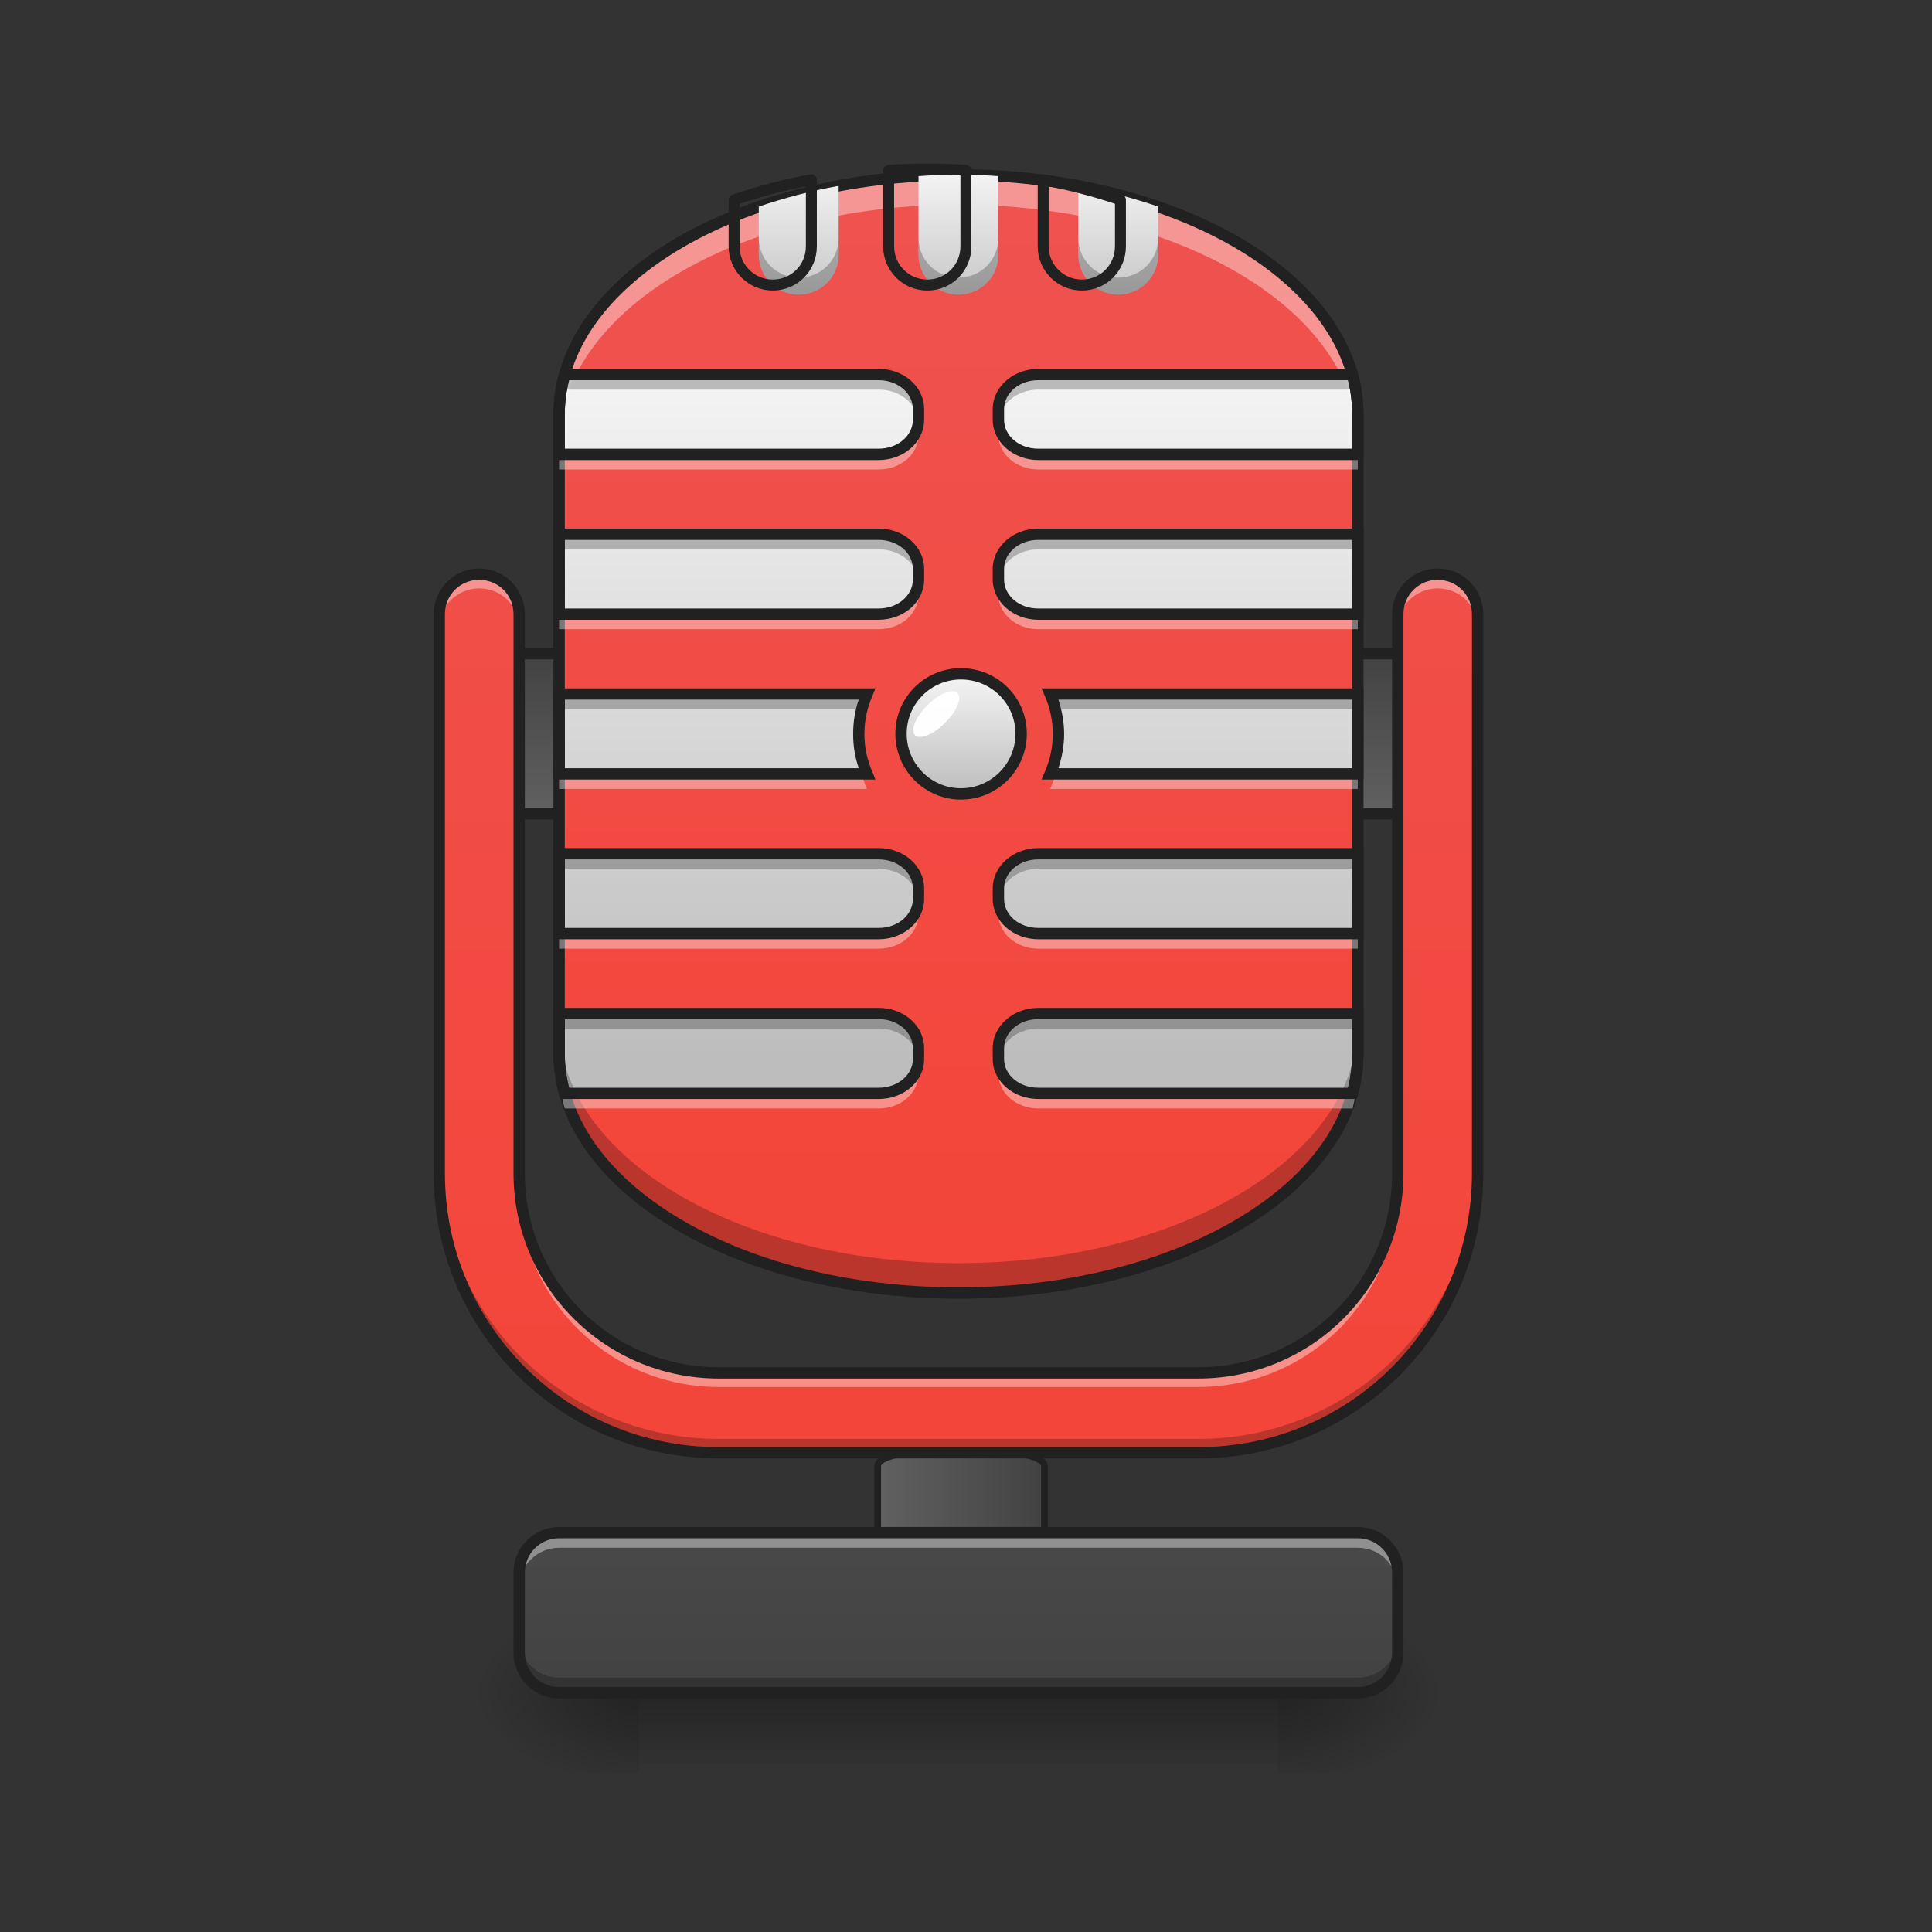 <?xml version="1.0" encoding="UTF-8"?>
<svg xmlns="http://www.w3.org/2000/svg" xmlns:xlink="http://www.w3.org/1999/xlink" width="24pt" height="24pt" viewBox="0 0 24 24" version="1.1">
<rect x="0" y="0" width="24" height="24" fill="#333333" stroke="none"/>
<defs>
<linearGradient id="linear0" gradientUnits="userSpaceOnUse" x1="275.167" y1="170" x2="232.833" y2="170" gradientTransform="matrix(1.04,0,0,0.337,-10.266,140.699)">
<stop offset="0" style="stop-color:rgb(25.882%,25.882%,25.882%);stop-opacity:1;"/>
<stop offset="1" style="stop-color:rgb(38.039%,38.039%,38.039%);stop-opacity:1;"/>
</linearGradient>
<linearGradient id="linear1" gradientUnits="userSpaceOnUse" x1="254" y1="233.5" x2="254" y2="254.667" gradientTransform="matrix(0.047,0,0,0.047,-0,10.079)">
<stop offset="0" style="stop-color:rgb(0%,0%,0%);stop-opacity:0.275;"/>
<stop offset="1" style="stop-color:rgb(0%,0%,0%);stop-opacity:0;"/>
</linearGradient>
<radialGradient id="radial0" gradientUnits="userSpaceOnUse" cx="450.909" cy="189.579" fx="450.909" fy="189.579" r="21.167" gradientTransform="matrix(0,-0.059,-0.105,-0,35.625,47.697)">
<stop offset="0" style="stop-color:rgb(0%,0%,0%);stop-opacity:0.314;"/>
<stop offset="0.222" style="stop-color:rgb(0%,0%,0%);stop-opacity:0.275;"/>
<stop offset="1" style="stop-color:rgb(0%,0%,0%);stop-opacity:0;"/>
</radialGradient>
<radialGradient id="radial1" gradientUnits="userSpaceOnUse" cx="450.909" cy="189.579" fx="450.909" fy="189.579" r="21.167" gradientTransform="matrix(-0,0.059,0.105,0,-11.81,-5.646)">
<stop offset="0" style="stop-color:rgb(0%,0%,0%);stop-opacity:0.314;"/>
<stop offset="0.222" style="stop-color:rgb(0%,0%,0%);stop-opacity:0.275;"/>
<stop offset="1" style="stop-color:rgb(0%,0%,0%);stop-opacity:0;"/>
</radialGradient>
<radialGradient id="radial2" gradientUnits="userSpaceOnUse" cx="450.909" cy="189.579" fx="450.909" fy="189.579" r="21.167" gradientTransform="matrix(-0,-0.059,0.105,-0,-11.81,47.697)">
<stop offset="0" style="stop-color:rgb(0%,0%,0%);stop-opacity:0.314;"/>
<stop offset="0.222" style="stop-color:rgb(0%,0%,0%);stop-opacity:0.275;"/>
<stop offset="1" style="stop-color:rgb(0%,0%,0%);stop-opacity:0;"/>
</radialGradient>
<radialGradient id="radial3" gradientUnits="userSpaceOnUse" cx="450.909" cy="189.579" fx="450.909" fy="189.579" r="21.167" gradientTransform="matrix(0,0.059,-0.105,0,35.625,-5.646)">
<stop offset="0" style="stop-color:rgb(0%,0%,0%);stop-opacity:0.314;"/>
<stop offset="0.222" style="stop-color:rgb(0%,0%,0%);stop-opacity:0.275;"/>
<stop offset="1" style="stop-color:rgb(0%,0%,0%);stop-opacity:0;"/>
</radialGradient>
<linearGradient id="linear2" gradientUnits="userSpaceOnUse" x1="254" y1="233.5" x2="254" y2="43" gradientTransform="matrix(0.047,0,0,0.047,0,10.079)">
<stop offset="0" style="stop-color:rgb(25.882%,25.882%,25.882%);stop-opacity:1;"/>
<stop offset="1" style="stop-color:rgb(38.039%,38.039%,38.039%);stop-opacity:1;"/>
</linearGradient>
<linearGradient id="linear3" gradientUnits="userSpaceOnUse" x1="254" y1="-41.667" x2="254" y2="0.667" gradientTransform="matrix(1,0,0,1,0,0)">
<stop offset="0" style="stop-color:rgb(25.882%,25.882%,25.882%);stop-opacity:1;"/>
<stop offset="1" style="stop-color:rgb(38.039%,38.039%,38.039%);stop-opacity:1;"/>
</linearGradient>
<linearGradient id="linear4" gradientUnits="userSpaceOnUse" x1="254" y1="159.417" x2="254" y2="-168.667" gradientTransform="matrix(0.047,0,0,0.047,0,10.079)">
<stop offset="0" style="stop-color:rgb(95.686%,26.275%,21.176%);stop-opacity:1;"/>
<stop offset="1" style="stop-color:rgb(93.725%,32.549%,31.373%);stop-opacity:1;"/>
</linearGradient>
<linearGradient id="linear5" gradientUnits="userSpaceOnUse" x1="960" y1="1135.118" x2="960" y2="415.118" gradientTransform="matrix(0.012,0,0,0.012,0,-0.496)">
<stop offset="0" style="stop-color:rgb(74.118%,74.118%,74.118%);stop-opacity:1;"/>
<stop offset="1" style="stop-color:rgb(96.078%,96.078%,96.078%);stop-opacity:1;"/>
</linearGradient>
<linearGradient id="linear6" gradientUnits="userSpaceOnUse" x1="254" y1="5.958" x2="254" y2="-25.792" gradientTransform="matrix(1,0,0,1,0,-10.583)">
<stop offset="0" style="stop-color:rgb(74.118%,74.118%,74.118%);stop-opacity:1;"/>
<stop offset="1" style="stop-color:rgb(96.078%,96.078%,96.078%);stop-opacity:1;"/>
</linearGradient>
<linearGradient id="linear7" gradientUnits="userSpaceOnUse" x1="960" y1="1735.117" x2="960" y2="215.117" gradientTransform="matrix(0.012,0,0,0.012,0,-0.496)">
<stop offset="0" style="stop-color:rgb(95.686%,26.275%,21.176%);stop-opacity:1;"/>
<stop offset="1" style="stop-color:rgb(93.725%,32.549%,31.373%);stop-opacity:1;"/>
</linearGradient>
<linearGradient id="linear8" gradientUnits="userSpaceOnUse" x1="960" y1="335.118" x2="960" y2="175.118" gradientTransform="matrix(0.012,0,0,0.012,0,0)">
<stop offset="0" style="stop-color:rgb(74.118%,74.118%,74.118%);stop-opacity:1;"/>
<stop offset="1" style="stop-color:rgb(96.078%,96.078%,96.078%);stop-opacity:1;"/>
</linearGradient>
</defs>
<g id="surface1">
<path style="fill-rule:nonzero;fill:url(#linear0);stroke-width:1.777;stroke-linecap:round;stroke-linejoin:miter;stroke:rgb(12.941%,12.941%,12.941%);stroke-opacity:1;stroke-miterlimit:4;" d="M 242.977 169.463 L 264.975 169.463 C 271.057 169.463 276.057 171.046 276.057 173.046 L 276.057 208.793 C 276.057 210.709 271.057 212.293 264.975 212.293 L 242.977 212.293 C 236.894 212.293 231.978 210.709 231.978 208.793 L 231.978 173.046 C 231.978 171.046 236.894 169.463 242.977 169.463 Z M 242.977 169.463 " transform="matrix(0.047,0,0,0.047,0,10.079)"/>
<path style=" stroke:none;fill-rule:nonzero;fill:url(#linear1);" d="M 7.938 21.027 L 15.875 21.027 L 15.875 21.906 L 7.938 21.906 Z M 7.938 21.027 "/>
<path style=" stroke:none;fill-rule:nonzero;fill:url(#radial0);" d="M 15.875 21.027 L 17.859 21.027 L 17.859 20.031 L 15.875 20.031 Z M 15.875 21.027 "/>
<path style=" stroke:none;fill-rule:nonzero;fill:url(#radial1);" d="M 7.938 21.027 L 5.953 21.027 L 5.953 22.02 L 7.938 22.02 Z M 7.938 21.027 "/>
<path style=" stroke:none;fill-rule:nonzero;fill:url(#radial2);" d="M 7.938 21.027 L 5.953 21.027 L 5.953 20.031 L 7.938 20.031 Z M 7.938 21.027 "/>
<path style=" stroke:none;fill-rule:nonzero;fill:url(#radial3);" d="M 15.875 21.027 L 17.859 21.027 L 17.859 22.02 L 15.875 22.02 Z M 15.875 21.027 "/>
<path style=" stroke:none;fill-rule:nonzero;fill:url(#linear2);" d="M 6.945 19.039 L 16.867 19.039 C 17.145 19.039 17.363 19.262 17.363 19.535 L 17.363 20.531 C 17.363 20.805 17.145 21.027 16.867 21.027 L 6.945 21.027 C 6.672 21.027 6.449 20.805 6.449 20.531 L 6.449 19.535 C 6.449 19.262 6.672 19.039 6.945 19.039 Z M 6.945 19.039 "/>
<path style="fill-rule:nonzero;fill:url(#linear3);stroke-width:3;stroke-linecap:round;stroke-linejoin:round;stroke:rgb(12.941%,12.941%,12.941%);stroke-opacity:1;stroke-miterlimit:4;" d="M 126.988 -41.683 L 380.964 -41.683 L 380.964 0.646 L 126.988 0.646 Z M 126.988 -41.683 " transform="matrix(0.047,0,0,0.047,0,10.079)"/>
<path style=" stroke:none;fill-rule:nonzero;fill:url(#linear4);" d="M 11.906 2.172 C 14.648 2.172 16.867 3.504 16.867 5.148 L 16.867 13.086 C 16.867 14.73 14.648 16.062 11.906 16.062 C 9.168 16.062 6.945 14.73 6.945 13.086 L 6.945 5.148 C 6.945 3.504 9.168 2.172 11.906 2.172 Z M 11.906 2.172 "/>
<path style=" stroke:none;fill-rule:nonzero;fill:url(#linear5);" d="M 7.016 4.652 C 6.969 4.812 6.945 4.98 6.945 5.148 L 6.945 5.645 L 10.914 5.645 C 11.191 5.645 11.41 5.453 11.41 5.215 L 11.41 5.082 C 11.41 4.844 11.191 4.652 10.914 4.652 Z M 12.898 4.652 C 12.625 4.652 12.402 4.844 12.402 5.082 L 12.402 5.215 C 12.402 5.453 12.625 5.645 12.898 5.645 L 16.867 5.645 L 16.867 5.148 C 16.867 4.98 16.844 4.812 16.801 4.652 Z M 6.945 6.637 L 6.945 7.629 L 10.914 7.629 C 11.191 7.629 11.41 7.438 11.41 7.199 L 11.41 7.066 C 11.41 6.828 11.191 6.637 10.914 6.637 Z M 12.898 6.637 C 12.625 6.637 12.402 6.828 12.402 7.066 L 12.402 7.199 C 12.402 7.438 12.625 7.629 12.898 7.629 L 16.867 7.629 L 16.867 6.637 Z M 6.945 8.621 L 6.945 9.613 L 10.77 9.613 C 10.703 9.461 10.668 9.293 10.668 9.117 C 10.668 8.941 10.703 8.773 10.77 8.621 Z M 13.047 8.621 C 13.109 8.773 13.148 8.941 13.148 9.117 C 13.148 9.293 13.109 9.461 13.047 9.613 L 16.867 9.613 L 16.867 8.621 Z M 6.945 10.605 L 6.945 11.598 L 10.914 11.598 C 11.191 11.598 11.41 11.406 11.41 11.168 L 11.41 11.035 C 11.41 10.797 11.191 10.605 10.914 10.605 Z M 12.898 10.605 C 12.625 10.605 12.402 10.797 12.402 11.035 L 12.402 11.168 C 12.402 11.406 12.625 11.598 12.898 11.598 L 16.867 11.598 L 16.867 10.605 Z M 6.945 12.59 L 6.945 13.086 C 6.945 13.258 6.969 13.422 7.016 13.582 L 10.914 13.582 C 11.191 13.582 11.41 13.391 11.41 13.156 L 11.41 13.02 C 11.41 12.781 11.191 12.59 10.914 12.59 Z M 12.898 12.59 C 12.625 12.59 12.402 12.781 12.402 13.02 L 12.402 13.156 C 12.402 13.391 12.625 13.582 12.898 13.582 L 16.801 13.582 C 16.844 13.422 16.867 13.258 16.867 13.086 L 16.867 12.59 Z M 12.898 12.59 "/>
<path style="fill-rule:nonzero;fill:url(#linear6);stroke-width:3;stroke-linecap:round;stroke-linejoin:miter;stroke:rgb(12.941%,12.941%,12.941%);stroke-opacity:1;stroke-miterlimit:4;" d="M 253.976 -36.35 C 262.808 -36.35 269.891 -29.268 269.891 -20.519 C 269.891 -11.769 262.808 -4.603 253.976 -4.603 C 245.227 -4.603 238.144 -11.769 238.144 -20.519 C 238.144 -29.268 245.227 -36.35 253.976 -36.35 Z M 253.976 -36.35 " transform="matrix(0.047,0,0,0.047,0,10.079)"/>
<path style=" stroke:none;fill-rule:nonzero;fill:url(#linear7);" d="M 5.953 7.133 C 5.68 7.133 5.457 7.355 5.457 7.629 L 5.457 14.574 C 5.457 16.5 7.008 18.047 8.93 18.047 L 14.883 18.047 C 16.809 18.047 18.355 16.5 18.355 14.574 L 18.355 7.629 C 18.355 7.355 18.137 7.133 17.859 7.133 C 17.586 7.133 17.363 7.355 17.363 7.629 L 17.363 14.574 C 17.363 15.949 16.258 17.055 14.883 17.055 L 8.93 17.055 C 7.555 17.055 6.449 15.949 6.449 14.574 L 6.449 7.629 C 6.449 7.355 6.23 7.133 5.953 7.133 Z M 5.953 7.133 "/>
<path style=" stroke:none;fill-rule:nonzero;fill:rgb(100%,100%,100%);fill-opacity:0.392;" d="M 6.945 19.039 C 6.672 19.039 6.449 19.262 6.449 19.535 L 6.449 19.723 C 6.449 19.449 6.672 19.227 6.945 19.227 L 16.867 19.227 C 17.145 19.227 17.363 19.449 17.363 19.723 L 17.363 19.535 C 17.363 19.262 17.145 19.039 16.867 19.039 Z M 6.945 19.039 "/>
<path style=" stroke:none;fill-rule:nonzero;fill:rgb(0%,0%,0%);fill-opacity:0.235;" d="M 6.449 20.344 L 6.449 20.527 C 6.449 20.805 6.672 21.027 6.945 21.027 L 16.867 21.027 C 17.145 21.027 17.363 20.805 17.363 20.527 L 17.363 20.344 C 17.363 20.617 17.145 20.84 16.867 20.84 L 6.945 20.84 C 6.672 20.84 6.449 20.617 6.449 20.344 Z M 6.449 20.344 "/>
<path style=" stroke:none;fill-rule:nonzero;fill:rgb(12.941%,12.941%,12.941%);fill-opacity:1;" d="M 6.945 18.969 C 6.633 18.969 6.379 19.223 6.379 19.535 L 6.379 20.527 C 6.379 20.844 6.633 21.098 6.945 21.098 L 16.867 21.098 C 17.18 21.098 17.434 20.844 17.434 20.527 L 17.434 19.535 C 17.434 19.223 17.18 18.969 16.867 18.969 Z M 6.945 19.109 L 16.867 19.109 C 17.105 19.109 17.293 19.301 17.293 19.535 L 17.293 20.527 C 17.293 20.766 17.105 20.957 16.867 20.957 L 6.945 20.957 C 6.707 20.957 6.52 20.766 6.52 20.527 L 6.52 19.535 C 6.52 19.301 6.707 19.109 6.945 19.109 Z M 6.945 19.109 "/>
<path style=" stroke:none;fill-rule:nonzero;fill:rgb(100%,100%,100%);fill-opacity:0.392;" d="M 11.906 2.172 C 9.16 2.172 6.945 3.5 6.945 5.148 L 6.945 5.52 C 6.945 3.871 9.16 2.543 11.906 2.543 C 14.656 2.543 16.867 3.871 16.867 5.52 L 16.867 5.148 C 16.867 3.5 14.656 2.172 11.906 2.172 Z M 11.906 2.172 "/>
<path style=" stroke:none;fill-rule:nonzero;fill:rgb(0%,0%,0%);fill-opacity:0.235;" d="M 11.906 16.062 C 9.16 16.062 6.945 14.738 6.945 13.086 L 6.945 12.715 C 6.945 14.363 9.16 15.691 11.906 15.691 C 14.656 15.691 16.867 14.363 16.867 12.715 L 16.867 13.086 C 16.867 14.738 14.656 16.062 11.906 16.062 Z M 11.906 16.062 "/>
<path style=" stroke:none;fill-rule:nonzero;fill:rgb(12.941%,12.941%,12.941%);fill-opacity:1;" d="M 11.906 2.102 C 10.523 2.102 9.27 2.438 8.359 2.98 C 7.449 3.527 6.875 4.293 6.875 5.148 L 6.875 13.086 C 6.875 13.941 7.449 14.707 8.359 15.254 C 9.27 15.801 10.523 16.133 11.906 16.133 C 13.293 16.133 14.543 15.801 15.453 15.254 C 16.367 14.707 16.938 13.941 16.938 13.086 L 16.938 5.148 C 16.938 4.293 16.367 3.527 15.453 2.98 C 14.543 2.438 13.293 2.102 11.906 2.102 Z M 11.906 2.242 C 13.27 2.242 14.5 2.574 15.383 3.102 C 16.266 3.633 16.797 4.355 16.797 5.148 L 16.797 13.086 C 16.797 13.879 16.266 14.605 15.383 15.133 C 14.5 15.664 13.27 15.992 11.906 15.992 C 10.543 15.992 9.316 15.664 8.434 15.133 C 7.551 14.605 7.016 13.879 7.016 13.086 L 7.016 5.148 C 7.016 4.355 7.551 3.633 8.434 3.102 C 9.316 2.574 10.543 2.242 11.906 2.242 Z M 11.906 2.242 "/>
<path style=" stroke:none;fill-rule:nonzero;fill:rgb(0%,0%,0%);fill-opacity:0.235;" d="M 7.016 4.652 C 6.969 4.812 6.945 4.98 6.945 5.148 L 6.945 5.336 C 6.945 5.164 6.969 5 7.016 4.84 L 10.914 4.84 C 11.18 4.84 11.395 5.016 11.41 5.242 C 11.41 5.234 11.41 5.227 11.41 5.215 L 11.41 5.082 C 11.41 4.844 11.191 4.652 10.914 4.652 Z M 12.898 4.652 C 12.625 4.652 12.402 4.844 12.402 5.082 L 12.402 5.215 C 12.402 5.227 12.402 5.234 12.406 5.242 C 12.418 5.016 12.637 4.84 12.898 4.84 L 16.801 4.84 C 16.844 5 16.867 5.164 16.867 5.336 L 16.867 5.148 C 16.867 4.98 16.844 4.812 16.801 4.652 Z M 6.945 6.637 L 6.945 6.824 L 10.914 6.824 C 11.18 6.824 11.395 7 11.41 7.227 C 11.41 7.219 11.41 7.211 11.41 7.199 L 11.41 7.066 C 11.41 6.828 11.191 6.637 10.914 6.637 Z M 12.898 6.637 C 12.625 6.637 12.402 6.828 12.402 7.066 L 12.402 7.199 C 12.402 7.211 12.402 7.219 12.406 7.227 C 12.418 7 12.637 6.824 12.898 6.824 L 16.867 6.824 L 16.867 6.637 Z M 6.945 8.621 L 6.945 8.809 L 10.707 8.809 C 10.723 8.742 10.742 8.68 10.77 8.621 Z M 13.047 8.621 C 13.07 8.68 13.094 8.742 13.109 8.809 L 16.867 8.809 L 16.867 8.621 Z M 10.672 9.211 C 10.668 9.242 10.668 9.273 10.668 9.305 C 10.668 9.41 10.68 9.516 10.707 9.613 L 10.77 9.613 C 10.715 9.488 10.68 9.355 10.672 9.211 Z M 13.145 9.211 C 13.133 9.355 13.098 9.488 13.047 9.613 L 13.109 9.613 C 13.133 9.516 13.148 9.41 13.148 9.305 C 13.148 9.273 13.148 9.242 13.145 9.211 Z M 6.945 10.605 L 6.945 10.793 L 10.914 10.793 C 11.18 10.793 11.395 10.969 11.41 11.195 C 11.41 11.188 11.41 11.18 11.41 11.168 L 11.41 11.035 C 11.41 10.797 11.191 10.605 10.914 10.605 Z M 12.898 10.605 C 12.625 10.605 12.402 10.797 12.402 11.035 L 12.402 11.168 C 12.402 11.18 12.402 11.188 12.406 11.195 C 12.418 10.969 12.637 10.793 12.898 10.793 L 16.867 10.793 L 16.867 10.605 Z M 6.945 12.59 L 6.945 12.777 L 10.914 12.777 C 11.18 12.777 11.395 12.953 11.41 13.18 C 11.41 13.172 11.41 13.164 11.41 13.156 L 11.41 13.02 C 11.41 12.781 11.191 12.59 10.914 12.59 Z M 12.898 12.59 C 12.625 12.59 12.402 12.781 12.402 13.02 L 12.402 13.156 C 12.402 13.164 12.402 13.172 12.406 13.18 C 12.418 12.953 12.637 12.777 12.898 12.777 L 16.867 12.777 L 16.867 12.59 Z M 12.898 12.59 "/>
<path style=" stroke:none;fill-rule:nonzero;fill:rgb(100%,100%,100%);fill-opacity:0.392;" d="M 7.016 13.77 C 6.969 13.609 6.945 13.441 6.945 13.273 L 6.945 13.086 C 6.945 13.258 6.969 13.422 7.016 13.582 L 10.914 13.582 C 11.18 13.582 11.395 13.406 11.41 13.18 C 11.41 13.188 11.41 13.199 11.41 13.207 L 11.41 13.34 C 11.41 13.578 11.191 13.77 10.914 13.77 Z M 12.898 13.77 C 12.625 13.77 12.402 13.578 12.402 13.34 L 12.402 13.207 C 12.402 13.199 12.402 13.188 12.406 13.18 C 12.418 13.406 12.637 13.582 12.898 13.582 L 16.801 13.582 C 16.844 13.422 16.867 13.258 16.867 13.086 L 16.867 13.273 C 16.867 13.441 16.844 13.609 16.801 13.77 Z M 6.945 11.785 L 6.945 11.598 L 10.914 11.598 C 11.18 11.598 11.395 11.422 11.41 11.195 C 11.41 11.203 11.41 11.211 11.41 11.223 L 11.41 11.355 C 11.41 11.594 11.191 11.785 10.914 11.785 Z M 12.898 11.785 C 12.625 11.785 12.402 11.594 12.402 11.355 L 12.402 11.223 C 12.402 11.211 12.402 11.203 12.406 11.195 C 12.418 11.422 12.637 11.598 12.898 11.598 L 16.867 11.598 L 16.867 11.785 Z M 6.945 9.801 L 6.945 9.613 L 10.707 9.613 C 10.723 9.68 10.742 9.742 10.77 9.801 Z M 13.047 9.801 C 13.07 9.742 13.094 9.68 13.109 9.613 L 16.867 9.613 L 16.867 9.801 Z M 10.672 9.211 C 10.668 9.18 10.668 9.148 10.668 9.117 C 10.668 9.012 10.68 8.906 10.707 8.809 L 10.77 8.809 C 10.715 8.934 10.68 9.07 10.672 9.211 Z M 13.145 9.211 C 13.133 9.07 13.098 8.934 13.047 8.809 L 13.109 8.809 C 13.133 8.906 13.148 9.012 13.148 9.117 C 13.148 9.148 13.148 9.18 13.145 9.211 Z M 6.945 7.816 L 6.945 7.629 L 10.914 7.629 C 11.18 7.629 11.395 7.453 11.41 7.227 C 11.41 7.234 11.41 7.242 11.41 7.254 L 11.41 7.387 C 11.41 7.625 11.191 7.816 10.914 7.816 Z M 12.898 7.816 C 12.625 7.816 12.402 7.625 12.402 7.387 L 12.402 7.254 C 12.402 7.242 12.402 7.234 12.406 7.227 C 12.418 7.453 12.637 7.629 12.898 7.629 L 16.867 7.629 L 16.867 7.816 Z M 6.945 5.832 L 6.945 5.645 L 10.914 5.645 C 11.18 5.645 11.395 5.469 11.41 5.242 C 11.41 5.25 11.41 5.258 11.41 5.27 L 11.41 5.402 C 11.41 5.641 11.191 5.832 10.914 5.832 Z M 12.898 5.832 C 12.625 5.832 12.402 5.641 12.402 5.402 L 12.402 5.27 C 12.402 5.258 12.402 5.25 12.406 5.242 C 12.418 5.469 12.637 5.645 12.898 5.645 L 16.867 5.645 L 16.867 5.832 Z M 12.898 5.832 "/>
<path style=" stroke:none;fill-rule:nonzero;fill:rgb(12.941%,12.941%,12.941%);fill-opacity:1;" d="M 6.961 4.582 L 6.945 4.633 C 6.898 4.801 6.875 4.973 6.875 5.148 L 6.875 5.715 L 10.914 5.715 C 11.223 5.715 11.48 5.496 11.48 5.215 L 11.48 5.082 C 11.48 4.801 11.223 4.582 10.914 4.582 Z M 12.898 4.582 C 12.594 4.582 12.332 4.801 12.332 5.082 L 12.332 5.215 C 12.332 5.496 12.594 5.715 12.898 5.715 L 16.938 5.715 L 16.938 5.148 C 16.938 4.973 16.914 4.801 16.867 4.633 L 16.855 4.582 Z M 7.07 4.723 L 10.914 4.723 C 11.156 4.723 11.34 4.887 11.34 5.082 L 11.34 5.215 C 11.34 5.41 11.156 5.574 10.914 5.574 L 7.016 5.574 L 7.016 5.148 C 7.016 5.004 7.035 4.863 7.07 4.723 Z M 12.898 4.723 L 16.746 4.723 C 16.781 4.863 16.797 5.004 16.797 5.148 L 16.797 5.574 L 12.898 5.574 C 12.656 5.574 12.473 5.41 12.473 5.215 L 12.473 5.082 C 12.473 4.887 12.656 4.723 12.898 4.723 Z M 6.875 6.566 L 6.875 7.699 L 10.914 7.699 C 11.223 7.699 11.48 7.48 11.48 7.199 L 11.48 7.066 C 11.48 6.785 11.223 6.566 10.914 6.566 Z M 12.898 6.566 C 12.594 6.566 12.332 6.785 12.332 7.066 L 12.332 7.199 C 12.332 7.48 12.594 7.699 12.898 7.699 L 16.938 7.699 L 16.938 6.566 Z M 7.016 6.707 L 10.914 6.707 C 11.156 6.707 11.34 6.871 11.34 7.066 L 11.34 7.199 C 11.34 7.395 11.156 7.559 10.914 7.559 L 7.016 7.559 Z M 12.898 6.707 L 16.797 6.707 L 16.797 7.559 L 12.898 7.559 C 12.656 7.559 12.473 7.395 12.473 7.199 L 12.473 7.066 C 12.473 6.871 12.656 6.707 12.898 6.707 Z M 6.875 8.551 L 6.875 9.684 L 10.875 9.684 L 10.836 9.586 C 10.773 9.441 10.738 9.285 10.738 9.117 C 10.738 8.949 10.773 8.793 10.836 8.648 L 10.875 8.551 Z M 12.938 8.551 L 12.98 8.648 C 13.043 8.793 13.078 8.949 13.078 9.117 C 13.078 9.285 13.043 9.441 12.98 9.586 L 12.938 9.684 L 16.938 9.684 L 16.938 8.551 Z M 7.016 8.691 L 10.668 8.691 C 10.621 8.824 10.598 8.969 10.598 9.117 C 10.598 9.266 10.621 9.41 10.668 9.543 L 7.016 9.543 Z M 13.148 8.691 L 16.797 8.691 L 16.797 9.543 L 13.148 9.543 C 13.191 9.41 13.219 9.266 13.219 9.117 C 13.219 8.969 13.191 8.824 13.148 8.691 Z M 6.875 10.535 L 6.875 11.668 L 10.914 11.668 C 11.223 11.668 11.48 11.449 11.48 11.168 L 11.48 11.035 C 11.48 10.754 11.223 10.535 10.914 10.535 Z M 12.898 10.535 C 12.594 10.535 12.332 10.754 12.332 11.035 L 12.332 11.168 C 12.332 11.449 12.594 11.668 12.898 11.668 L 16.938 11.668 L 16.938 10.535 Z M 7.016 10.676 L 10.914 10.676 C 11.156 10.676 11.34 10.84 11.34 11.035 L 11.34 11.168 C 11.34 11.363 11.156 11.527 10.914 11.527 L 7.016 11.527 Z M 12.898 10.676 L 16.797 10.676 L 16.797 11.527 L 12.898 11.527 C 12.656 11.527 12.473 11.363 12.473 11.168 L 12.473 11.035 C 12.473 10.84 12.656 10.676 12.898 10.676 Z M 6.875 12.52 L 6.875 13.086 C 6.875 13.262 6.898 13.434 6.945 13.602 L 6.961 13.652 L 10.914 13.652 C 11.223 13.652 11.48 13.438 11.48 13.156 L 11.48 13.02 C 11.48 12.738 11.223 12.52 10.914 12.52 Z M 12.898 12.52 C 12.594 12.52 12.332 12.738 12.332 13.02 L 12.332 13.156 C 12.332 13.438 12.594 13.652 12.898 13.652 L 16.855 13.652 L 16.867 13.602 C 16.914 13.434 16.938 13.262 16.938 13.086 L 16.938 12.52 Z M 7.016 12.66 L 10.914 12.66 C 11.156 12.66 11.34 12.824 11.34 13.02 L 11.34 13.156 C 11.34 13.348 11.156 13.512 10.914 13.512 L 7.07 13.512 C 7.035 13.375 7.016 13.23 7.016 13.086 Z M 12.898 12.66 L 16.797 12.66 L 16.797 13.086 C 16.797 13.23 16.781 13.375 16.746 13.512 L 12.898 13.512 C 12.656 13.512 12.473 13.348 12.473 13.156 L 12.473 13.02 C 12.473 12.824 12.656 12.66 12.898 12.66 Z M 12.898 12.66 "/>
<path style=" stroke:none;fill-rule:nonzero;fill:rgb(100%,100%,100%);fill-opacity:0.98;" d="M 11.52 8.762 C 11.664 8.617 11.832 8.547 11.895 8.609 C 11.953 8.668 11.887 8.836 11.738 8.98 C 11.594 9.125 11.426 9.195 11.367 9.133 C 11.305 9.074 11.375 8.906 11.52 8.762 Z M 11.52 8.762 "/>
<path style=" stroke:none;fill-rule:nonzero;fill:rgb(100%,100%,100%);fill-opacity:0.392;" d="M 5.953 7.133 C 5.68 7.133 5.457 7.355 5.457 7.629 L 5.457 7.805 C 5.457 7.527 5.68 7.309 5.953 7.309 C 6.23 7.309 6.449 7.527 6.449 7.805 L 6.449 7.629 C 6.449 7.355 6.23 7.133 5.953 7.133 Z M 17.859 7.133 C 17.586 7.133 17.363 7.355 17.363 7.629 L 17.363 7.805 C 17.363 7.527 17.586 7.309 17.859 7.309 C 18.137 7.309 18.355 7.527 18.355 7.805 L 18.355 7.629 C 18.355 7.355 18.137 7.133 17.859 7.133 Z M 6.449 14.574 L 6.449 14.75 C 6.449 16.125 7.555 17.23 8.93 17.23 L 14.883 17.23 C 16.258 17.23 17.363 16.125 17.363 14.75 L 17.363 14.574 C 17.363 15.949 16.258 17.055 14.883 17.055 L 8.93 17.055 C 7.555 17.055 6.449 15.949 6.449 14.574 Z M 6.449 14.574 "/>
<path style=" stroke:none;fill-rule:nonzero;fill:rgb(0%,0%,0%);fill-opacity:0.235;" d="M 5.457 14.402 L 5.457 14.574 C 5.457 16.5 7.008 18.047 8.93 18.047 L 14.883 18.047 C 16.809 18.047 18.355 16.5 18.355 14.574 L 18.355 14.402 C 18.355 16.324 16.809 17.875 14.883 17.875 L 8.93 17.875 C 7.008 17.875 5.457 16.324 5.457 14.402 Z M 5.457 14.402 "/>
<path style=" stroke:none;fill-rule:nonzero;fill:rgb(12.941%,12.941%,12.941%);fill-opacity:1;" d="M 5.953 7.062 C 5.641 7.062 5.387 7.316 5.387 7.629 L 5.387 14.574 C 5.387 16.539 6.969 18.117 8.93 18.117 L 14.883 18.117 C 16.848 18.117 18.426 16.539 18.426 14.574 L 18.426 7.629 C 18.426 7.316 18.172 7.062 17.859 7.062 C 17.547 7.062 17.293 7.316 17.293 7.629 L 17.293 14.574 C 17.293 15.914 16.223 16.984 14.883 16.984 L 8.93 16.984 C 7.594 16.984 6.52 15.914 6.52 14.574 L 6.52 7.629 C 6.52 7.316 6.266 7.062 5.953 7.062 Z M 5.953 7.203 C 6.191 7.203 6.379 7.391 6.379 7.629 L 6.379 14.574 C 6.379 15.988 7.52 17.125 8.93 17.125 L 14.883 17.125 C 16.297 17.125 17.434 15.988 17.434 14.574 L 17.434 7.629 C 17.434 7.391 17.625 7.203 17.859 7.203 C 18.098 7.203 18.285 7.391 18.285 7.629 L 18.285 14.574 C 18.285 16.461 16.77 17.977 14.883 17.977 L 8.93 17.977 C 7.043 17.977 5.527 16.461 5.527 14.574 L 5.527 7.629 C 5.527 7.391 5.715 7.203 5.953 7.203 Z M 5.953 7.203 "/>
<path style=" stroke:none;fill-rule:nonzero;fill:url(#linear8);" d="M 11.906 2.172 C 11.738 2.172 11.574 2.176 11.41 2.188 L 11.41 3.164 C 11.41 3.438 11.633 3.66 11.906 3.66 C 12.184 3.66 12.402 3.438 12.402 3.164 L 12.402 2.188 C 12.242 2.176 12.074 2.172 11.906 2.172 Z M 10.418 2.309 C 10.07 2.371 9.738 2.461 9.426 2.566 L 9.426 3.164 C 9.426 3.438 9.648 3.66 9.922 3.66 C 10.199 3.66 10.418 3.438 10.418 3.164 Z M 13.395 2.309 L 13.395 3.164 C 13.395 3.438 13.617 3.66 13.891 3.66 C 14.168 3.66 14.387 3.438 14.387 3.164 L 14.387 2.566 C 14.078 2.461 13.746 2.371 13.395 2.309 Z M 13.395 2.309 "/>
<path style=" stroke:none;fill-rule:nonzero;fill:rgb(0%,0%,0%);fill-opacity:0.235;" d="M 9.426 2.953 L 9.426 3.164 C 9.426 3.438 9.648 3.66 9.922 3.66 C 10.199 3.66 10.418 3.438 10.418 3.164 L 10.418 2.953 C 10.418 3.23 10.199 3.449 9.922 3.449 C 9.648 3.449 9.426 3.23 9.426 2.953 Z M 11.41 2.953 L 11.41 3.164 C 11.41 3.438 11.633 3.66 11.906 3.66 C 12.184 3.66 12.402 3.438 12.402 3.164 L 12.402 2.953 C 12.402 3.23 12.184 3.449 11.906 3.449 C 11.633 3.449 11.41 3.23 11.41 2.953 Z M 13.395 2.953 L 13.395 3.164 C 13.395 3.438 13.617 3.66 13.891 3.66 C 14.168 3.66 14.387 3.438 14.387 3.164 L 14.387 2.953 C 14.387 3.23 14.168 3.449 13.891 3.449 C 13.617 3.449 13.395 3.23 13.395 2.953 Z M 13.395 2.953 "/>
<path style="fill:none;stroke-width:11.339;stroke-linecap:round;stroke-linejoin:round;stroke:rgb(12.941%,12.941%,12.941%);stroke-opacity:1;stroke-miterlimit:4;" d="M 959.908 175.101 C 946.366 175.101 933.139 175.416 919.912 176.361 L 919.912 255.094 C 919.912 277.139 937.863 295.09 959.908 295.09 C 982.268 295.09 999.905 277.139 999.905 255.094 L 999.905 176.361 C 986.992 175.416 973.45 175.101 959.908 175.101 Z M 839.92 186.124 C 811.891 191.163 785.122 198.406 759.927 206.909 L 759.927 255.094 C 759.927 277.139 777.878 295.09 799.924 295.09 C 822.284 295.09 839.92 277.139 839.92 255.094 Z M 1079.897 186.124 L 1079.897 255.094 C 1079.897 277.139 1097.848 295.09 1119.893 295.09 C 1142.253 295.09 1159.889 277.139 1159.889 255.094 L 1159.889 206.909 C 1135.01 198.406 1108.241 191.163 1079.897 186.124 Z M 1079.897 186.124 " transform="matrix(0.012,0,0,0.012,0,0)"/>
</g>
</svg>
